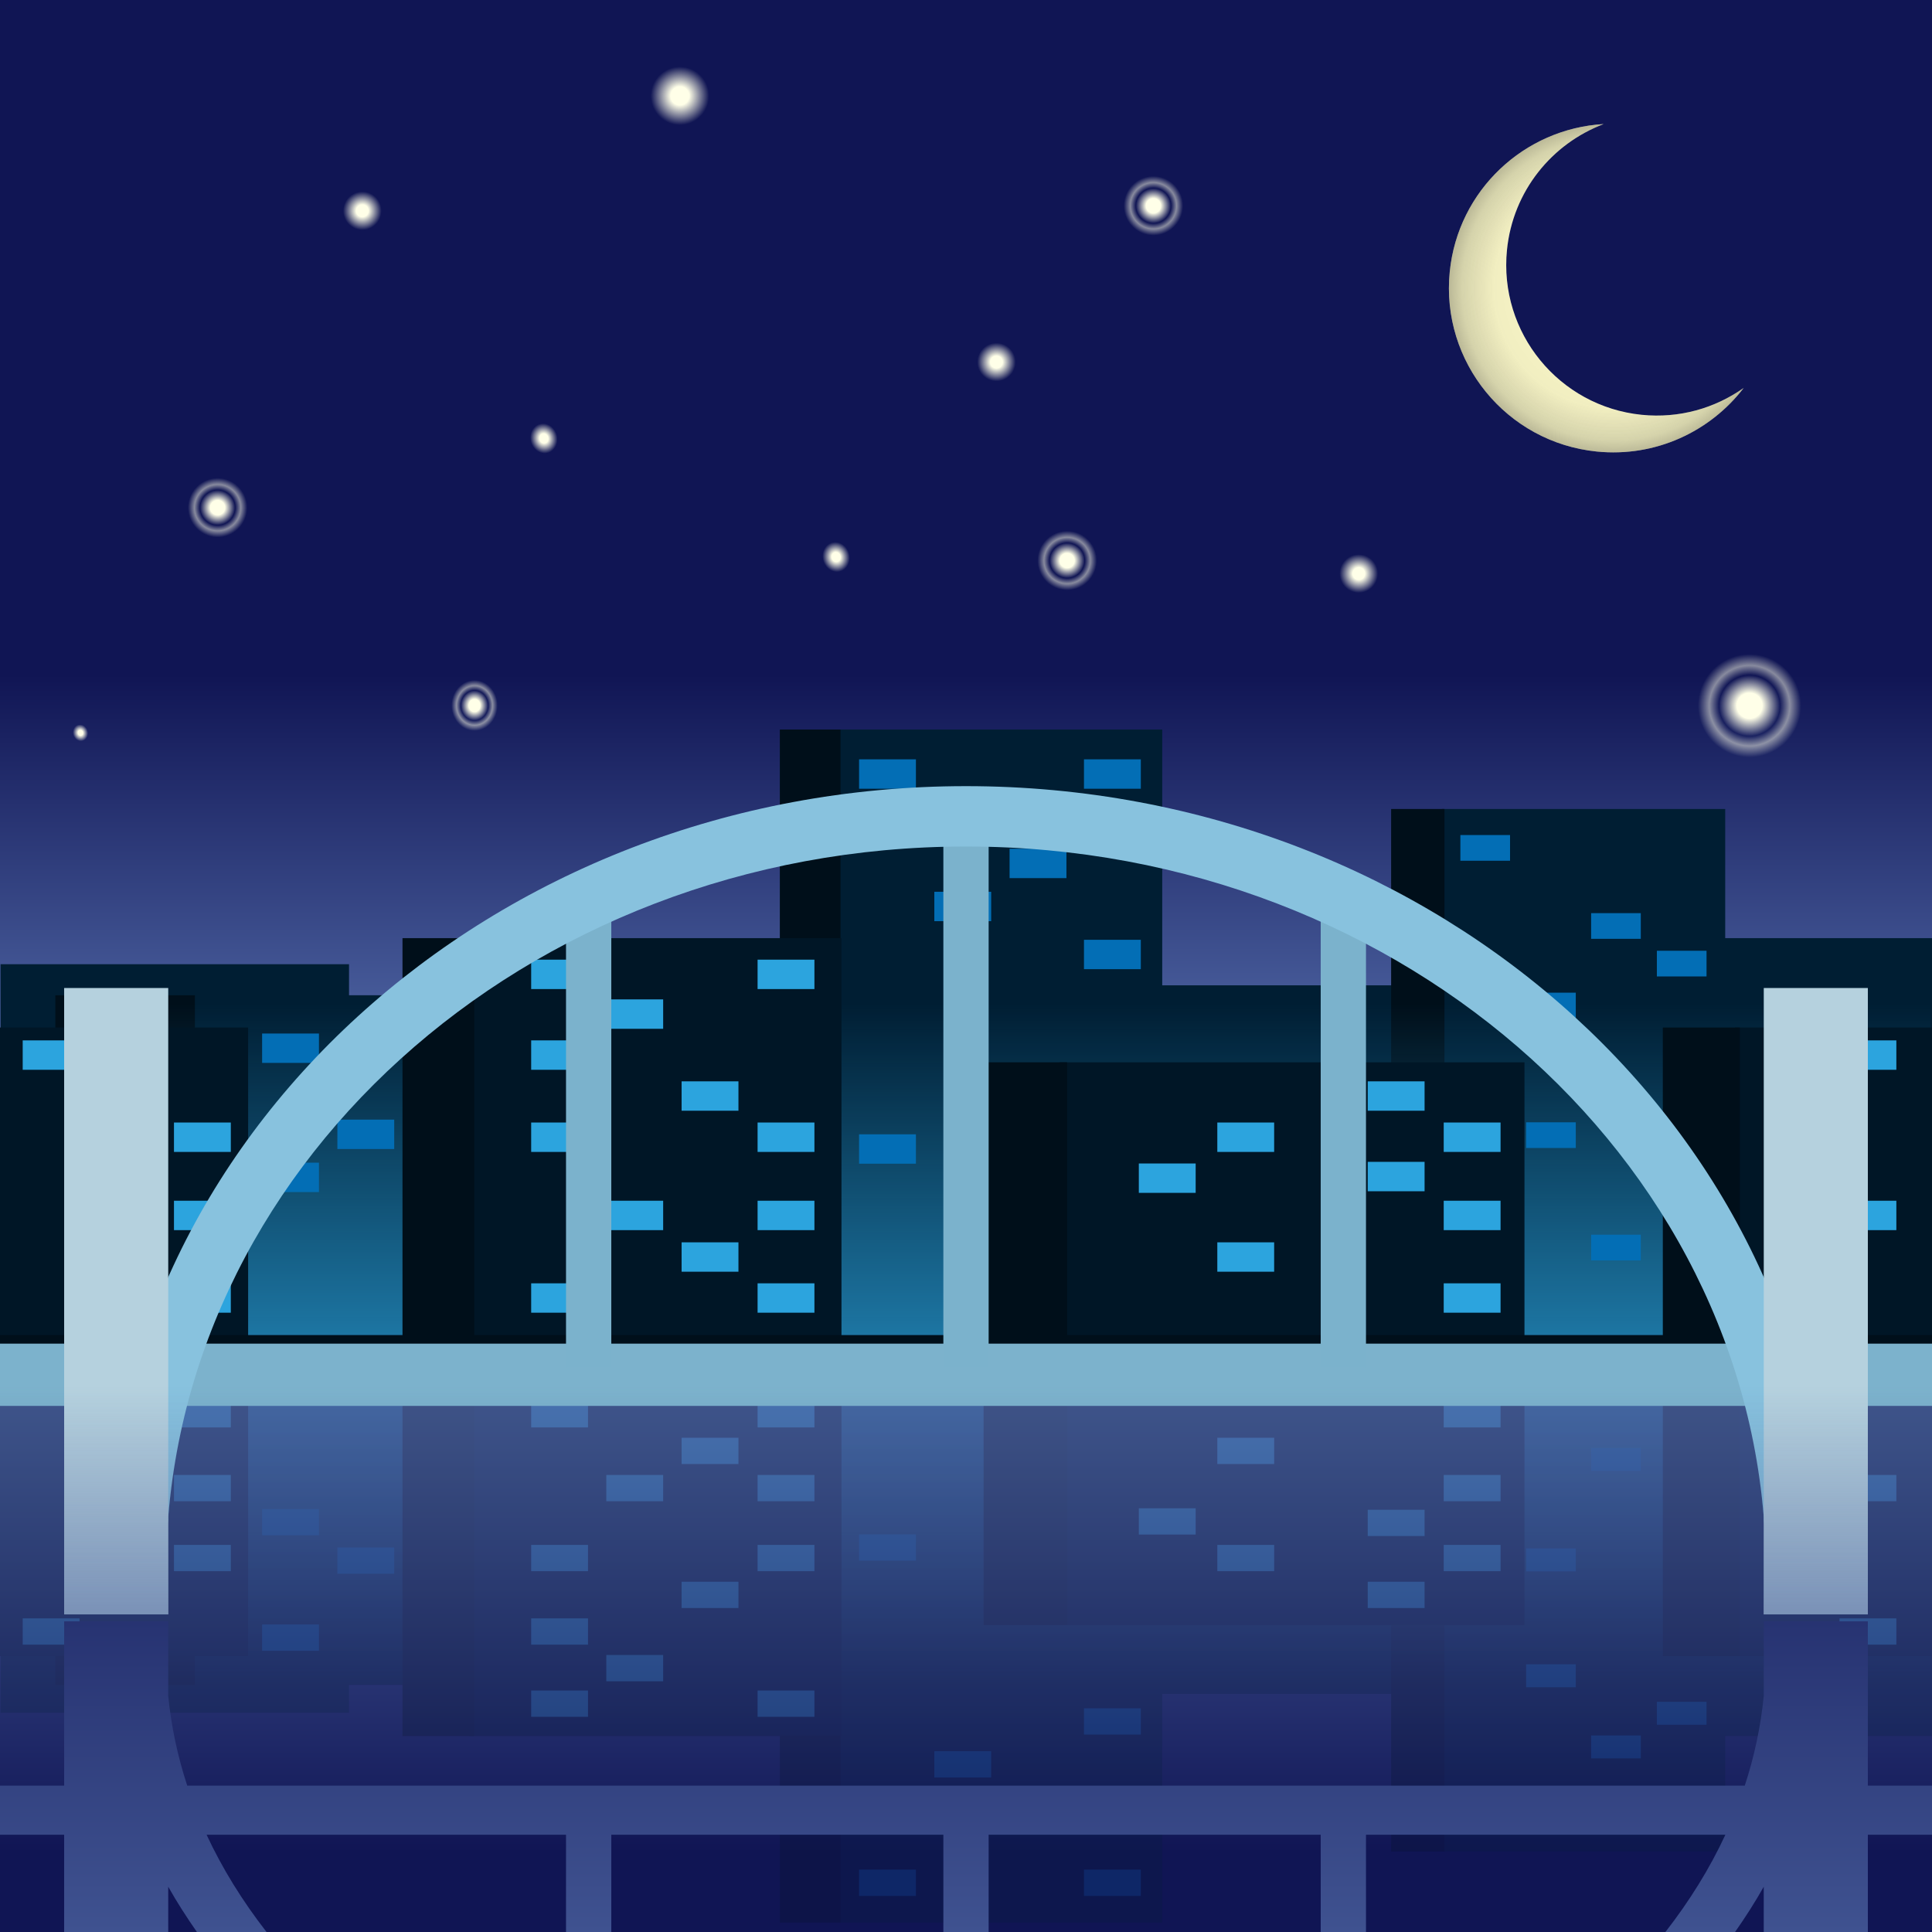 <?xml version="1.0" encoding="UTF-8"?>
<!-- Generated by phantom_svg. -->
<svg id="phantom_svg" width="64px" height="64px" xmlns="http://www.w3.org/2000/svg" xmlns:xlink="http://www.w3.org/1999/xlink" version="1.1">
  <rect width="100%" height="100%" fill="#808080" stroke="none"/>
  <defs>
    <!-- Images. -->
    <svg id="frame0" viewBox="0 0 64 64" preserveAspectRatio="none" xmlns="http://www.w3.org/2000/svg" xmlns:xlink="http://www.w3.org/1999/xlink" xmlns:dc="http://purl.org/dc/elements/1.1/" xmlns:cc="http://creativecommons.org/ns#" xmlns:rdf="http://www.w3.org/1999/02/22-rdf-syntax-ns#" xmlns:svg="http://www.w3.org/2000/svg" xmlns:sodipodi="http://sodipodi.sourceforge.net/DTD/sodipodi-0.dtd" xmlns:inkscape="http://www.inkscape.org/namespaces/inkscape">
      <defs id="frame0_defs492"/>
      <sodipodi:namedview pagecolor="#ffffff" bordercolor="#666666" borderopacity="1" objecttolerance="10" gridtolerance="10" guidetolerance="10" inkscape:pageopacity="0" inkscape:pageshadow="2" inkscape:window-width="640" inkscape:window-height="480" id="frame0_namedview490"/>
      <linearGradient id="frame0_SVGID_1_" gradientUnits="userSpaceOnUse" x1="32" y1="64" x2="32" y2="-1.436092e-009">
        <stop offset='0.041' style='stop-color:#101554' id='frame0_stop4'/>
        <stop offset='0.376' style='stop-color:#6886C4' id='frame0_stop6'/>
        <stop offset='0.651' style='stop-color:#101554' id='frame0_stop8'/>
      </linearGradient>
      <rect style="fill:url(#frame0_SVGID_1_);" width="64" height="64" id="frame0_rect10"/>
      <g id="frame0_g12">
        <rect x='0.019' y='31.941' style='fill:#001E33;' width='11.543' height='13.066' id='frame0_rect14'/>
        <rect x='56.623' y='31.077' style='fill:#001E33;' width='7.377' height='13.93' id='frame0_rect16'/>
        <rect x='37.498' y='32.64' style='fill:#001E33;' width='16.377' height='12.367' id='frame0_rect18'/>
        <rect x='6.082' y='32.969' style='fill:#001E33;' width='23.668' height='12.038' id='frame0_rect20'/>
        <rect x='1.833' y='32.969' style='fill:#000F1A;' width='4.623' height='12.038' id='frame0_rect22'/>
        <rect x='27.761' y='24.167' style='fill:#001E33;' width='10.739' height='20.84' id='frame0_rect24'/>
        <rect x='25.833' y='24.167' style='fill:#000F1A;' width='2.011' height='20.84' id='frame0_rect26'/>
        <rect x='47.767' y='26.799' style='fill:#001E33;' width='9.383' height='18.208' id='frame0_rect28'/>
        <rect x='46.083' y='26.799' style='fill:#000F1A;' width='1.767' height='18.208' id='frame0_rect30'/>
        <linearGradient id='frame0_SVGID_2_' gradientUnits='userSpaceOnUse' x1='33.058' y1='45.021' x2='33.058' y2='33.243'>
          <stop offset='0' style='stop-color:#2CA4DE;stop-opacity:0.7' id='frame0_stop33'/>
          <stop offset='1' style='stop-color:#2CA4DE;stop-opacity:0' id='frame0_stop35'/>
        </linearGradient>
        <polygon style='fill:url(#frame0_SVGID_2_);' points='11.568,33.243 2.167,33.243 2.167,45.021    11.568,45.021 63.949,45.021 63.949,33.243  ' id='frame0_polygon37'/>
        <g id='frame0_g39'>
          <rect x='28.458' y='25.154' style='fill:#036EB5;' width='1.883' height='0.974' id='frame0_rect41'/>
          <rect x='33.444' y='28.115' style='fill:#036EB5;' width='1.883' height='0.974' id='frame0_rect43'/>
          <rect x='35.908' y='25.154' style='fill:#036EB5;' width='1.883' height='0.974' id='frame0_rect45'/>
          <rect x='35.908' y='31.132' style='fill:#036EB5;' width='1.883' height='0.973' id='frame0_rect47'/>
          <rect x='30.951' y='29.541' style='fill:#036EB5;' width='1.883' height='0.974' id='frame0_rect49'/>
          <rect x='48.377' y='27.662' style='fill:#036EB5;' width='1.645' height='0.851' id='frame0_rect51'/>
          <rect x='52.708' y='30.249' style='fill:#036EB5;' width='1.645' height='0.851' id='frame0_rect53'/>
          <rect x='50.555' y='32.884' style='fill:#036EB5;' width='1.645' height='0.851' id='frame0_rect55'/>
          <rect x='54.886' y='31.495' style='fill:#036EB5;' width='1.645' height='0.851' id='frame0_rect57'/>
          <rect x='52.708' y='40.902' style='fill:#036EB5;' width='1.645' height='0.851' id='frame0_rect59'/>
          <rect x='28.458' y='37.576' style='fill:#036EB5;' width='1.883' height='0.973' id='frame0_rect61'/>
          <rect x='11.176' y='37.089' style='fill:#036EB5;' width='1.883' height='0.974' id='frame0_rect63'/>
          <rect x='8.683' y='38.515' style='fill:#036EB5;' width='1.883' height='0.974' id='frame0_rect65'/>
          <rect x='8.683' y='34.237' style='fill:#036EB5;' width='1.883' height='0.973' id='frame0_rect67'/>
          <rect x='50.555' y='37.178' style='fill:#036EB5;' width='1.645' height='0.851' id='frame0_rect69'/>
        </g>
      </g>
      <g id="frame0_g71">
        <g id='frame0_g73'>
          <rect x='57.471' y='34.038' style='fill:#001626;' width='6.554' height='10.969' id='frame0_rect75'/>
          <rect x='55.083' y='34.039' style='fill:#000F1A;' width='2.555' height='10.969' id='frame0_rect77'/>
          <rect x='15.546' y='31.077' style='fill:#001626;' width='12.329' height='13.93' id='frame0_rect79'/>
          <rect x='13.333' y='31.077' style='fill:#000F1A;' width='2.38' height='13.93' id='frame0_rect81'/>
          <rect x='35.101' y='35.19' style='fill:#001626;' width='15.399' height='9.817' id='frame0_rect83'/>
          <rect x='32.583' y='35.19' style='fill:#000F1A;' width='2.767' height='9.817' id='frame0_rect85'/>
          <rect y='34.038' style='fill:#001626;' width='8.22' height='10.969' id='frame0_rect87'/>
          <rect y='44.226' style='fill:#000F1A;' width='64.021' height='0.781' id='frame0_rect89'/>
        </g>
        <g id='frame0_g91'>
          <g id='frame0_g93'>
            <rect x='25.096' y='31.79' style='fill:#2CA4DE;' width='1.883' height='0.974' id='frame0_rect95'/>
            <rect x='22.579' y='35.821' style='fill:#2CA4DE;' width='1.883' height='0.973' id='frame0_rect97'/>
            <rect x='20.085' y='33.106' style='fill:#2CA4DE;' width='1.883' height='0.974' id='frame0_rect99'/>
            <rect x='17.596' y='31.79' style='fill:#2CA4DE;' width='1.883' height='0.974' id='frame0_rect101'/>
            <rect x='17.596' y='34.464' style='fill:#2CA4DE;' width='1.883' height='0.974' id='frame0_rect103'/>
            <rect x='25.096' y='39.776' style='fill:#2CA4DE;' width='1.883' height='0.974' id='frame0_rect105'/>
            <rect x='20.085' y='39.776' style='fill:#2CA4DE;' width='1.883' height='0.974' id='frame0_rect107'/>
            <rect x='25.096' y='37.185' style='fill:#2CA4DE;' width='1.883' height='0.974' id='frame0_rect109'/>
            <rect x='22.579' y='41.154' style='fill:#2CA4DE;' width='1.883' height='0.973' id='frame0_rect111'/>
            <rect x='17.596' y='37.185' style='fill:#2CA4DE;' width='1.883' height='0.974' id='frame0_rect113'/>
            <rect x='25.096' y='42.512' style='fill:#2CA4DE;' width='1.883' height='0.973' id='frame0_rect115'/>
            <rect x='17.596' y='42.512' style='fill:#2CA4DE;' width='1.883' height='0.973' id='frame0_rect117'/>
          </g>
          <g id='frame0_g119'>
            <rect x='45.308' y='35.821' style='fill:#2CA4DE;' width='1.883' height='0.973' id='frame0_rect121'/>
            <rect x='37.725' y='38.542' style='fill:#2CA4DE;' width='1.883' height='0.973' id='frame0_rect123'/>
            <rect x='47.825' y='39.776' style='fill:#2CA4DE;' width='1.883' height='0.974' id='frame0_rect125'/>
            <rect x='45.308' y='38.488' style='fill:#2CA4DE;' width='1.883' height='0.974' id='frame0_rect127'/>
            <rect x='47.825' y='37.185' style='fill:#2CA4DE;' width='1.883' height='0.974' id='frame0_rect129'/>
            <rect x='40.325' y='37.185' style='fill:#2CA4DE;' width='1.883' height='0.974' id='frame0_rect131'/>
            <rect x='40.325' y='41.154' style='fill:#2CA4DE;' width='1.883' height='0.973' id='frame0_rect133'/>
            <rect x='47.825' y='42.512' style='fill:#2CA4DE;' width='1.883' height='0.973' id='frame0_rect135'/>
          </g>
          <g id='frame0_g137'>
            <rect x='60.936' y='34.464' style='fill:#2CA4DE;' width='1.883' height='0.974' id='frame0_rect139'/>
            <rect x='60.936' y='39.776' style='fill:#2CA4DE;' width='1.883' height='0.974' id='frame0_rect141'/>
            <rect x='58.446' y='37.185' style='fill:#2CA4DE;' width='1.883' height='0.974' id='frame0_rect143'/>
            <rect x='58.446' y='41.154' style='fill:#2CA4DE;' width='1.883' height='0.973' id='frame0_rect145'/>
          </g>
          <g id='frame0_g147'>
            <rect x='0.752' y='34.464' style='fill:#2CA4DE;' width='1.883' height='0.974' id='frame0_rect149'/>
            <rect x='5.763' y='39.776' style='fill:#2CA4DE;' width='1.883' height='0.974' id='frame0_rect151'/>
            <rect x='3.246' y='38.488' style='fill:#2CA4DE;' width='1.883' height='0.974' id='frame0_rect153'/>
            <rect x='5.763' y='37.185' style='fill:#2CA4DE;' width='1.883' height='0.974' id='frame0_rect155'/>
            <rect x='5.763' y='42.512' style='fill:#2CA4DE;' width='1.883' height='0.973' id='frame0_rect157'/>
          </g>
        </g>
      </g>
      <g style="opacity:0.2;" id="frame0_g159">
        <g id='frame0_g161'>
          <rect x='0.019' y='45.054' style='fill:#001E33;' width='11.543' height='11.683' id='frame0_rect163'/>
          <rect x='56.623' y='45.054' style='fill:#001E33;' width='7.377' height='12.455' id='frame0_rect165'/>
          <rect x='37.498' y='45.054' style='fill:#001E33;' width='16.377' height='11.058' id='frame0_rect167'/>
          <rect x='6.082' y='45.054' style='fill:#001E33;' width='23.668' height='10.763' id='frame0_rect169'/>
          <rect x='1.833' y='45.054' style='fill:#000F1A;' width='4.623' height='10.763' id='frame0_rect171'/>
          <rect x='27.761' y='45.054' style='fill:#001E33;' width='10.739' height='18.634' id='frame0_rect173'/>
          <rect x='25.833' y='45.054' style='fill:#000F1A;' width='2.011' height='18.634' id='frame0_rect175'/>
          <rect x='47.767' y='45.054' style='fill:#001E33;' width='9.383' height='16.28' id='frame0_rect177'/>
          <rect x='46.083' y='45.054' style='fill:#000F1A;' width='1.767' height='16.28' id='frame0_rect179'/>
          <linearGradient id='frame0_SVGID_3_' gradientUnits='userSpaceOnUse' x1='33.058' y1='24.146' x2='33.058' y2='13.615' gradientTransform='matrix(1 0 0 -1 0 69.188)'>
            <stop offset='0' style='stop-color:#2CA4DE;stop-opacity:0.7' id='frame0_stop182'/>
            <stop offset='1' style='stop-color:#2CA4DE;stop-opacity:0' id='frame0_stop184'/>
          </linearGradient>
          <polygon style='fill:url(#frame0_SVGID_3_);' points='11.568,55.572 2.167,55.572 2.167,45.042     11.568,45.042 63.949,45.042 63.949,55.572   ' id='frame0_polygon186'/>
          <g id='frame0_g188'>
            <rect x='28.458' y='61.935' style='fill:#036EB5;' width='1.883' height='0.87' id='frame0_rect190'/>
            <rect x='33.444' y='59.286' style='fill:#036EB5;' width='1.883' height='0.87' id='frame0_rect192'/>
            <rect x='35.908' y='61.935' style='fill:#036EB5;' width='1.883' height='0.87' id='frame0_rect194'/>
            <rect x='35.908' y='56.59' style='fill:#036EB5;' width='1.883' height='0.87' id='frame0_rect196'/>
            <rect x='30.951' y='58.012' style='fill:#036EB5;' width='1.883' height='0.87' id='frame0_rect198'/>
            <rect x='48.377' y='59.802' style='fill:#036EB5;' width='1.645' height='0.76' id='frame0_rect200'/>
            <rect x='52.708' y='57.489' style='fill:#036EB5;' width='1.645' height='0.76' id='frame0_rect202'/>
            <rect x='50.555' y='55.132' style='fill:#036EB5;' width='1.645' height='0.76' id='frame0_rect204'/>
            <rect x='54.886' y='56.375' style='fill:#036EB5;' width='1.645' height='0.76' id='frame0_rect206'/>
            <rect x='52.708' y='47.964' style='fill:#036EB5;' width='1.645' height='0.76' id='frame0_rect208'/>
            <rect x='28.458' y='50.828' style='fill:#036EB5;' width='1.883' height='0.87' id='frame0_rect210'/>
            <rect x='11.176' y='51.263' style='fill:#036EB5;' width='1.883' height='0.87' id='frame0_rect212'/>
            <rect x='8.683' y='49.988' style='fill:#036EB5;' width='1.883' height='0.87' id='frame0_rect214'/>
            <rect x='8.683' y='53.813' style='fill:#036EB5;' width='1.883' height='0.87' id='frame0_rect216'/>
            <rect x='50.555' y='51.293' style='fill:#036EB5;' width='1.645' height='0.76' id='frame0_rect218'/>
          </g>
        </g>
        <g id='frame0_g220'>
          <g id='frame0_g222'>
            <rect x='57.471' y='45.054' style='fill:#001626;' width='6.554' height='9.807' id='frame0_rect224'/>
            <rect x='55.083' y='45.054' style='fill:#000F1A;' width='2.555' height='9.807' id='frame0_rect226'/>
            <rect x='15.546' y='45.054' style='fill:#001626;' width='12.329' height='12.455' id='frame0_rect228'/>
            <rect x='13.333' y='45.054' style='fill:#000F1A;' width='2.38' height='12.455' id='frame0_rect230'/>
            <rect x='35.101' y='45.054' style='fill:#001626;' width='15.399' height='8.777' id='frame0_rect232'/>
            <rect x='32.583' y='45.054' style='fill:#000F1A;' width='2.767' height='8.777' id='frame0_rect234'/>
            <rect y='45.054' style='fill:#001626;' width='8.22' height='9.807' id='frame0_rect236'/>
            <rect y='45.054' style='fill:#000F1A;' width='64.021' height='0.699' id='frame0_rect238'/>
          </g>
          <g id='frame0_g240'>
            <g id='frame0_g242'>
              <rect x='25.096' y='56.001' style='fill:#2CA4DE;' width='1.883' height='0.87' id='frame0_rect244'/>
              <rect x='22.579' y='52.397' style='fill:#2CA4DE;' width='1.883' height='0.87' id='frame0_rect246'/>
              <rect x='20.085' y='54.824' style='fill:#2CA4DE;' width='1.883' height='0.87' id='frame0_rect248'/>
              <rect x='17.596' y='56.001' style='fill:#2CA4DE;' width='1.883' height='0.87' id='frame0_rect250'/>
              <rect x='17.596' y='53.611' style='fill:#2CA4DE;' width='1.883' height='0.87' id='frame0_rect252'/>
              <rect x='25.096' y='48.86' style='fill:#2CA4DE;' width='1.883' height='0.87' id='frame0_rect254'/>
              <rect x='20.085' y='48.86' style='fill:#2CA4DE;' width='1.883' height='0.87' id='frame0_rect256'/>
              <rect x='25.096' y='51.177' style='fill:#2CA4DE;' width='1.883' height='0.87' id='frame0_rect258'/>
              <rect x='22.579' y='47.628' style='fill:#2CA4DE;' width='1.883' height='0.87' id='frame0_rect260'/>
              <rect x='17.596' y='51.177' style='fill:#2CA4DE;' width='1.883' height='0.87' id='frame0_rect262'/>
              <rect x='25.096' y='46.415' style='fill:#2CA4DE;' width='1.883' height='0.87' id='frame0_rect264'/>
              <rect x='17.596' y='46.415' style='fill:#2CA4DE;' width='1.883' height='0.87' id='frame0_rect266'/>
            </g>
            <g id='frame0_g268'>
              <rect x='45.308' y='52.397' style='fill:#2CA4DE;' width='1.883' height='0.87' id='frame0_rect270'/>
              <rect x='37.725' y='49.964' style='fill:#2CA4DE;' width='1.883' height='0.87' id='frame0_rect272'/>
              <rect x='47.825' y='48.86' style='fill:#2CA4DE;' width='1.883' height='0.87' id='frame0_rect274'/>
              <rect x='45.308' y='50.013' style='fill:#2CA4DE;' width='1.883' height='0.87' id='frame0_rect276'/>
              <rect x='47.825' y='51.177' style='fill:#2CA4DE;' width='1.883' height='0.87' id='frame0_rect278'/>
              <rect x='40.325' y='51.177' style='fill:#2CA4DE;' width='1.883' height='0.87' id='frame0_rect280'/>
              <rect x='40.325' y='47.628' style='fill:#2CA4DE;' width='1.883' height='0.87' id='frame0_rect282'/>
              <rect x='47.825' y='46.415' style='fill:#2CA4DE;' width='1.883' height='0.87' id='frame0_rect284'/>
            </g>
            <g id='frame0_g286'>
              <rect x='60.936' y='53.611' style='fill:#2CA4DE;' width='1.883' height='0.87' id='frame0_rect288'/>
              <rect x='60.936' y='48.86' style='fill:#2CA4DE;' width='1.883' height='0.87' id='frame0_rect290'/>
              <rect x='58.446' y='51.177' style='fill:#2CA4DE;' width='1.883' height='0.87' id='frame0_rect292'/>
              <rect x='58.446' y='47.628' style='fill:#2CA4DE;' width='1.883' height='0.87' id='frame0_rect294'/>
            </g>
            <g id='frame0_g296'>
              <rect x='0.752' y='53.611' style='fill:#2CA4DE;' width='1.883' height='0.87' id='frame0_rect298'/>
              <rect x='5.763' y='48.86' style='fill:#2CA4DE;' width='1.883' height='0.87' id='frame0_rect300'/>
              <rect x='3.246' y='50.013' style='fill:#2CA4DE;' width='1.883' height='0.87' id='frame0_rect302'/>
              <rect x='5.763' y='51.177' style='fill:#2CA4DE;' width='1.883' height='0.87' id='frame0_rect304'/>
              <rect x='5.763' y='46.415' style='fill:#2CA4DE;' width='1.883' height='0.87' id='frame0_rect306'/>
            </g>
          </g>
        </g>
      </g>
      <linearGradient id="frame0_SVGID_4_" gradientUnits="userSpaceOnUse" x1="32" y1="64" x2="32" y2="53.708">
        <stop offset='0' style='stop-color:#3F5290' id='frame0_stop309'/>
        <stop offset='1' style='stop-color:#273372' id='frame0_stop311'/>
      </linearGradient>
      <path style="fill:url(#frame0_SVGID_4_);" d="M2.125,64h3.448v-1.5C5.86,63.011,6.181,63.51,6.523,64  h2.307c-0.795-1.021-1.464-2.098-1.987-3.223H18.75V64h1.5v-3.223h11V64h1.5v-3.223h11V64h1.5  v-3.223h11.906C56.634,61.902,55.964,62.979,55.169,64h2.307  c0.342-0.49,0.663-0.988,0.95-1.499V64H61.875v-3.223H64v-1.626h-2.125v-5.443h-3.448  v2.467c-0.1,1.016-0.312,2.01-0.629,2.976H6.202  c-0.317-0.968-0.53-1.963-0.63-2.981v-2.462H2.125v5.443H0v1.626h2.125V64z" id="frame0_path313"/>
      <g id="frame0_g315">
        <rect y='44.51' style='fill:#7CB2CC;' width='64' height='2.062' id='frame0_rect317'/>
        <g id='frame0_g319'>
          <rect x='31.25' y='27.292' style='fill:#7BB2CC;' width='1.5' height='18' id='frame0_rect321'/>
          <rect x='18.75' y='29.542' style='fill:#7BB2CC;' width='1.5' height='15.75' id='frame0_rect323'/>
          <rect x='43.75' y='29.542' style='fill:#7BB2CC;' width='1.5' height='15.75' id='frame0_rect325'/>
        </g>
        <path style='fill:#88C2DE;' d='M60.5,52.042h-2C58.5,38.808,46.612,28.042,32,28.042S5.5,38.808,5.5,52.042   h-2c0-14.336,12.785-26,28.5-26C47.715,26.042,60.5,37.705,60.5,52.042z' id='frame0_path327'/>
        <g id='frame0_g329'>
          <g id='frame0_g331'>
            <rect x='2.625' y='33.229' style='fill:#B5D1DE;' width='2.448' height='19.75' id='frame0_rect333'/>
            <path style='fill:#B5D1DE;' d='M5.573,53.479H2.125v-20.75h3.448V53.479z M3.125,52.479h1.448v-18.75     H3.125V52.479z' id='frame0_path335'/>
          </g>
          <g id='frame0_g337'>
            <rect x='58.927' y='33.229' style='fill:#B5D1DE;' width='2.448' height='19.75' id='frame0_rect339'/>
            <path style='fill:#B5D1DE;' d='M61.875,53.479h-3.448v-20.75H61.875V53.479z M59.427,52.479H60.875v-18.75     h-1.448V52.479z' id='frame0_path341'/>
          </g>
        </g>
      </g>
      <linearGradient id="frame0_SVGID_5_" gradientUnits="userSpaceOnUse" x1="25.583" y1="28.417" x2="25.583" y2="28.417">
        <stop offset='0' style='stop-color:#3F5290' id='frame0_stop344'/>
        <stop offset='1' style='stop-color:#273372' id='frame0_stop346'/>
      </linearGradient>
      <path style="fill:url(#frame0_SVGID_5_);" d="M25.583,28.417" id="frame0_path348"/>
      <linearGradient id="frame0_SVGID_6_" gradientUnits="userSpaceOnUse" x1="32" y1="53.479" x2="32" y2="26.042">
        <stop offset='0' style='stop-color:#3F5290;stop-opacity:0.5' id='frame0_stop351'/>
        <stop offset='0.275' style='stop-color:#3F5290;stop-opacity:0' id='frame0_stop353'/>
      </linearGradient>
      <path style="fill:url(#frame0_SVGID_6_);" d="M64,44.51h-2.125V32.729h-3.448v9.594  C54.198,32.789,43.95,26.042,32,26.042c-11.95,0-22.199,6.748-26.427,16.283v-9.596  H2.125v11.781H0v2.062h2.125v6.906h3.448v-3.124c0.1-1.291,0.312-2.554,0.63-3.782  h51.595c0.317,1.226,0.529,2.487,0.629,3.776v3.13H61.875v-6.906H64V44.51z   M31.25,44.51h-11V30.538c3.332-1.5,7.06-2.379,11-2.479V44.51z M32.75,28.059  c3.94,0.1,7.668,0.979,11,2.479v13.972h-11V28.059z M18.75,31.27v13.24H6.844  C8.899,38.894,13.186,34.193,18.75,31.27z M45.25,44.51V31.27  c5.564,2.923,9.85,7.623,11.906,13.24H45.25z" id="frame0_path355"/>
      <g id="frame0_g357">
        <radialGradient id='frame0_SVGID_7_' cx='22.174' cy='27.353' r='1.456' gradientTransform='matrix(-0.961 0.278 -0.278 -0.961 73.924 39.123)' gradientUnits='userSpaceOnUse'>
          <stop offset='0.138' style='stop-color:#FFFFE8' id='frame0_stop360'/>
          <stop offset='0.438' style='stop-color:#FFFFE8;stop-opacity:0' id='frame0_stop362'/>
        </radialGradient>
        <circle style='fill-rule:evenodd;clip-rule:evenodd;fill:url(#frame0_SVGID_7_);' cx='45.013' cy='19.021' r='1.456' id='frame0_circle364'/>
        <radialGradient id='frame0_SVGID_8_' cx='57.956' cy='23.377' r='3.044' gradientUnits='userSpaceOnUse'>
          <stop offset='0.138' style='stop-color:#FFFFE8' id='frame0_stop367'/>
          <stop offset='0.332' style='stop-color:#FFFFE8;stop-opacity:0' id='frame0_stop369'/>
          <stop offset='0.438' style='stop-color:#FFFFE8;stop-opacity:0.5' id='frame0_stop371'/>
          <stop offset='0.562' style='stop-color:#FFFFE8;stop-opacity:0' id='frame0_stop373'/>
        </radialGradient>
        <circle style='fill-rule:evenodd;clip-rule:evenodd;fill:url(#frame0_SVGID_8_);' cx='57.956' cy='23.377' r='3.044' id='frame0_circle375'/>
        <g id='frame0_g377'>
          <path style='fill:#FFFCCB;' d='M49.921,8.277c0.196-1.947,1.487-3.518,3.201-4.167    c-2.625,0.151-4.825,2.189-5.097,4.888c-0.301,2.991,1.88,5.659,4.87,5.96    c1.947,0.196,3.757-0.661,4.867-2.107c-0.948,0.67-2.131,1.015-3.377,0.89    C51.644,13.464,49.645,11.018,49.921,8.277z' id='frame0_path379'/>
          <radialGradient id='frame0_SVGID_9_' cx='7.97' cy='7.531' r='5.898' gradientTransform='matrix(0.995 0.1 -0.1 0.995 46.297 1.255)' gradientUnits='userSpaceOnUse'>
            <stop offset='0' style='stop-color:#40403A;stop-opacity:0' id='frame0_stop382'/>
            <stop offset='0.674' style='stop-color:#40403A;stop-opacity:0.07' id='frame0_stop384'/>
            <stop offset='0.856' style='stop-color:#40403A;stop-opacity:0.22' id='frame0_stop386'/>
            <stop offset='1' style='stop-color:#40403A;stop-opacity:0.5' id='frame0_stop388'/>
          </radialGradient>
          <path style='fill:url(#frame0_SVGID_9_);' d='M49.921,8.277c0.196-1.947,1.487-3.518,3.201-4.167    c-2.625,0.151-4.825,2.189-5.097,4.888c-0.301,2.991,1.88,5.659,4.87,5.96    c1.947,0.196,3.757-0.661,4.867-2.107c-0.948,0.67-2.131,1.015-3.377,0.89    C51.644,13.464,49.645,11.018,49.921,8.277z' id='frame0_path390'/>
        </g>
        <radialGradient id='frame0_SVGID_10_' cx='35.35' cy='18.568' r='1.752' gradientUnits='userSpaceOnUse'>
          <stop offset='0.138' style='stop-color:#FFFFE8' id='frame0_stop393'/>
          <stop offset='0.332' style='stop-color:#FFFFE8;stop-opacity:0' id='frame0_stop395'/>
          <stop offset='0.438' style='stop-color:#FFFFE8;stop-opacity:0.5' id='frame0_stop397'/>
          <stop offset='0.562' style='stop-color:#FFFFE8;stop-opacity:0' id='frame0_stop399'/>
        </radialGradient>
        <circle style='fill-rule:evenodd;clip-rule:evenodd;fill:url(#frame0_SVGID_10_);' cx='35.35' cy='18.568' r='1.752' id='frame0_circle401'/>
        <radialGradient id='frame0_SVGID_11_' cx='38.208' cy='6.816' r='1.752' gradientUnits='userSpaceOnUse'>
          <stop offset='0.138' style='stop-color:#FFFFE8' id='frame0_stop404'/>
          <stop offset='0.332' style='stop-color:#FFFFE8;stop-opacity:0' id='frame0_stop406'/>
          <stop offset='0.438' style='stop-color:#FFFFE8;stop-opacity:0.5' id='frame0_stop408'/>
          <stop offset='0.562' style='stop-color:#FFFFE8;stop-opacity:0' id='frame0_stop410'/>
        </radialGradient>
        <circle style='fill-rule:evenodd;clip-rule:evenodd;fill:url(#frame0_SVGID_11_);' cx='38.208' cy='6.816' r='1.752' id='frame0_circle412'/>
        <radialGradient id='frame0_SVGID_12_' cx='16.481' cy='22.741' r='1.752' gradientTransform='matrix(0.778 0 0 0.855 2.897 3.926)' gradientUnits='userSpaceOnUse'>
          <stop offset='0.138' style='stop-color:#FFFFE8' id='frame0_stop415'/>
          <stop offset='0.332' style='stop-color:#FFFFE8;stop-opacity:0' id='frame0_stop417'/>
          <stop offset='0.438' style='stop-color:#FFFFE8;stop-opacity:0.5' id='frame0_stop419'/>
          <stop offset='0.562' style='stop-color:#FFFFE8;stop-opacity:0' id='frame0_stop421'/>
        </radialGradient>
        <ellipse style='fill-rule:evenodd;clip-rule:evenodd;fill:url(#frame0_SVGID_12_);' cx='15.713' cy='23.377' rx='1.362' ry='1.498' id='frame0_ellipse423'/>
        <radialGradient id='frame0_SVGID_13_' cx='7.208' cy='16.816' r='1.752' gradientUnits='userSpaceOnUse'>
          <stop offset='0.138' style='stop-color:#FFFFE8' id='frame0_stop426'/>
          <stop offset='0.332' style='stop-color:#FFFFE8;stop-opacity:0' id='frame0_stop428'/>
          <stop offset='0.438' style='stop-color:#FFFFE8;stop-opacity:0.5' id='frame0_stop430'/>
          <stop offset='0.562' style='stop-color:#FFFFE8;stop-opacity:0' id='frame0_stop432'/>
        </radialGradient>
        <circle style='fill-rule:evenodd;clip-rule:evenodd;fill:url(#frame0_SVGID_13_);' cx='7.208' cy='16.816' r='1.752' id='frame0_circle434'/>
        <radialGradient id='frame0_SVGID_14_' cx='38.585' cy='33.059' r='1.456' gradientTransform='matrix(-0.675 0.196 -0.219 -0.755 60.982 35.848)' gradientUnits='userSpaceOnUse'>
          <stop offset='0.138' style='stop-color:#FFFFE8' id='frame0_stop437'/>
          <stop offset='0.438' style='stop-color:#FFFFE8;stop-opacity:0' id='frame0_stop439'/>
        </radialGradient>
        <path style='fill-rule:evenodd;clip-rule:evenodd;fill:url(#frame0_SVGID_14_);' d='M26.701,18.725   c-0.176-0.607,0.122-1.227,0.665-1.384c0.543-0.157,1.126,0.207,1.302,0.814   c0.176,0.607-0.122,1.227-0.665,1.384C27.46,19.697,26.877,19.332,26.701,18.725z   ' id='frame0_path441'/>
        <radialGradient id='frame0_SVGID_15_' cx='31.752' cy='37.416' r='1.456' gradientTransform='matrix(-0.961 0.278 -0.278 -0.961 73.924 39.123)' gradientUnits='userSpaceOnUse'>
          <stop offset='0.138' style='stop-color:#FFFFE8' id='frame0_stop444'/>
          <stop offset='0.438' style='stop-color:#FFFFE8;stop-opacity:0' id='frame0_stop446'/>
        </radialGradient>
        <circle style='fill-rule:evenodd;clip-rule:evenodd;fill:url(#frame0_SVGID_15_);' cx='33.013' cy='12.021' r='1.456' id='frame0_circle448'/>
        <radialGradient id='frame0_SVGID_16_' cx='75.097' cy='34.822' r='0.812' gradientTransform='matrix(-0.675 0.196 -0.219 -0.755 60.982 35.848)' gradientUnits='userSpaceOnUse'>
          <stop offset='0.138' style='stop-color:#FFFFE8' id='frame0_stop451'/>
          <stop offset='0.438' style='stop-color:#FFFFE8;stop-opacity:0' id='frame0_stop453'/>
        </radialGradient>
        <path style='fill-rule:evenodd;clip-rule:evenodd;fill:url(#frame0_SVGID_16_);' d='M2.087,24.413   C1.988,24.074,2.155,23.728,2.458,23.64c0.303-0.088,0.628,0.116,0.727,0.454   c0.098,0.339-0.068,0.685-0.371,0.772C2.51,24.955,2.185,24.752,2.087,24.413z' id='frame0_path455'/>
        <radialGradient id='frame0_SVGID_17_' cx='50.256' cy='41.291' r='1.456' gradientTransform='matrix(-0.675 0.196 -0.219 -0.755 60.982 35.848)' gradientUnits='userSpaceOnUse'>
          <stop offset='0.138' style='stop-color:#FFFFE8' id='frame0_stop458'/>
          <stop offset='0.438' style='stop-color:#FFFFE8;stop-opacity:0' id='frame0_stop460'/>
        </radialGradient>
        <path style='fill-rule:evenodd;clip-rule:evenodd;fill:url(#frame0_SVGID_17_);' d='M17.017,14.794   c-0.176-0.607,0.122-1.227,0.665-1.384c0.543-0.157,1.126,0.207,1.302,0.814   c0.176,0.607-0.122,1.227-0.665,1.384C17.775,15.766,17.192,15.401,17.017,14.794z' id='frame0_path462'/>
        <radialGradient id='frame0_SVGID_18_' cx='50.531' cy='48.063' r='1.456' gradientTransform='matrix(-0.961 0.278 -0.278 -0.961 73.924 39.123)' gradientUnits='userSpaceOnUse'>
          <stop offset='0.138' style='stop-color:#FFFFE8' id='frame0_stop465'/>
          <stop offset='0.438' style='stop-color:#FFFFE8;stop-opacity:0' id='frame0_stop467'/>
        </radialGradient>
        <circle style='fill-rule:evenodd;clip-rule:evenodd;fill:url(#frame0_SVGID_18_);' cx='12.013' cy='7.021' r='1.456' id='frame0_circle469'/>
        <radialGradient id='frame0_SVGID_19_' cx='39.371' cy='48.796' r='2.21' gradientTransform='matrix(-0.961 0.278 -0.278 -0.961 73.924 39.123)' gradientUnits='userSpaceOnUse'>
          <stop offset='0.138' style='stop-color:#FFFFE8' id='frame0_stop472'/>
          <stop offset='0.438' style='stop-color:#FFFFE8;stop-opacity:0' id='frame0_stop474'/>
        </radialGradient>
        <circle style='fill-rule:evenodd;clip-rule:evenodd;fill:url(#frame0_SVGID_19_);' cx='22.528' cy='3.211' r='2.21' id='frame0_circle476'/>
      </g>
      <g id="frame0_g478"/>
      <g id="frame0_g480"/>
      <g id="frame0_g482"/>
      <g id="frame0_g484"/>
      <g id="frame0_g486"/>
      <g id="frame0_g488"/>
    </svg>
    <!-- Animation. -->
    <symbol id="animation">
      <use xlink:href="#frame0" visibility="hidden">
        <set id="frame0_anim" attributeName="visibility" to="visible" begin="0s;frame0_anim.end" dur="0.1s"/>
      </use>
    </symbol>
  </defs>
  <!-- Main control. -->
  <animate id="controller" begin="0s" dur="0.1s" repeatCount="indefinite"/>
  <use xlink:href="#frame0">
    <set attributeName="xlink:href" to="#animation" begin="controller.begin"/>
    <set attributeName="xlink:href" to="#frame0" begin="controller.end"/>
  </use>
</svg>
